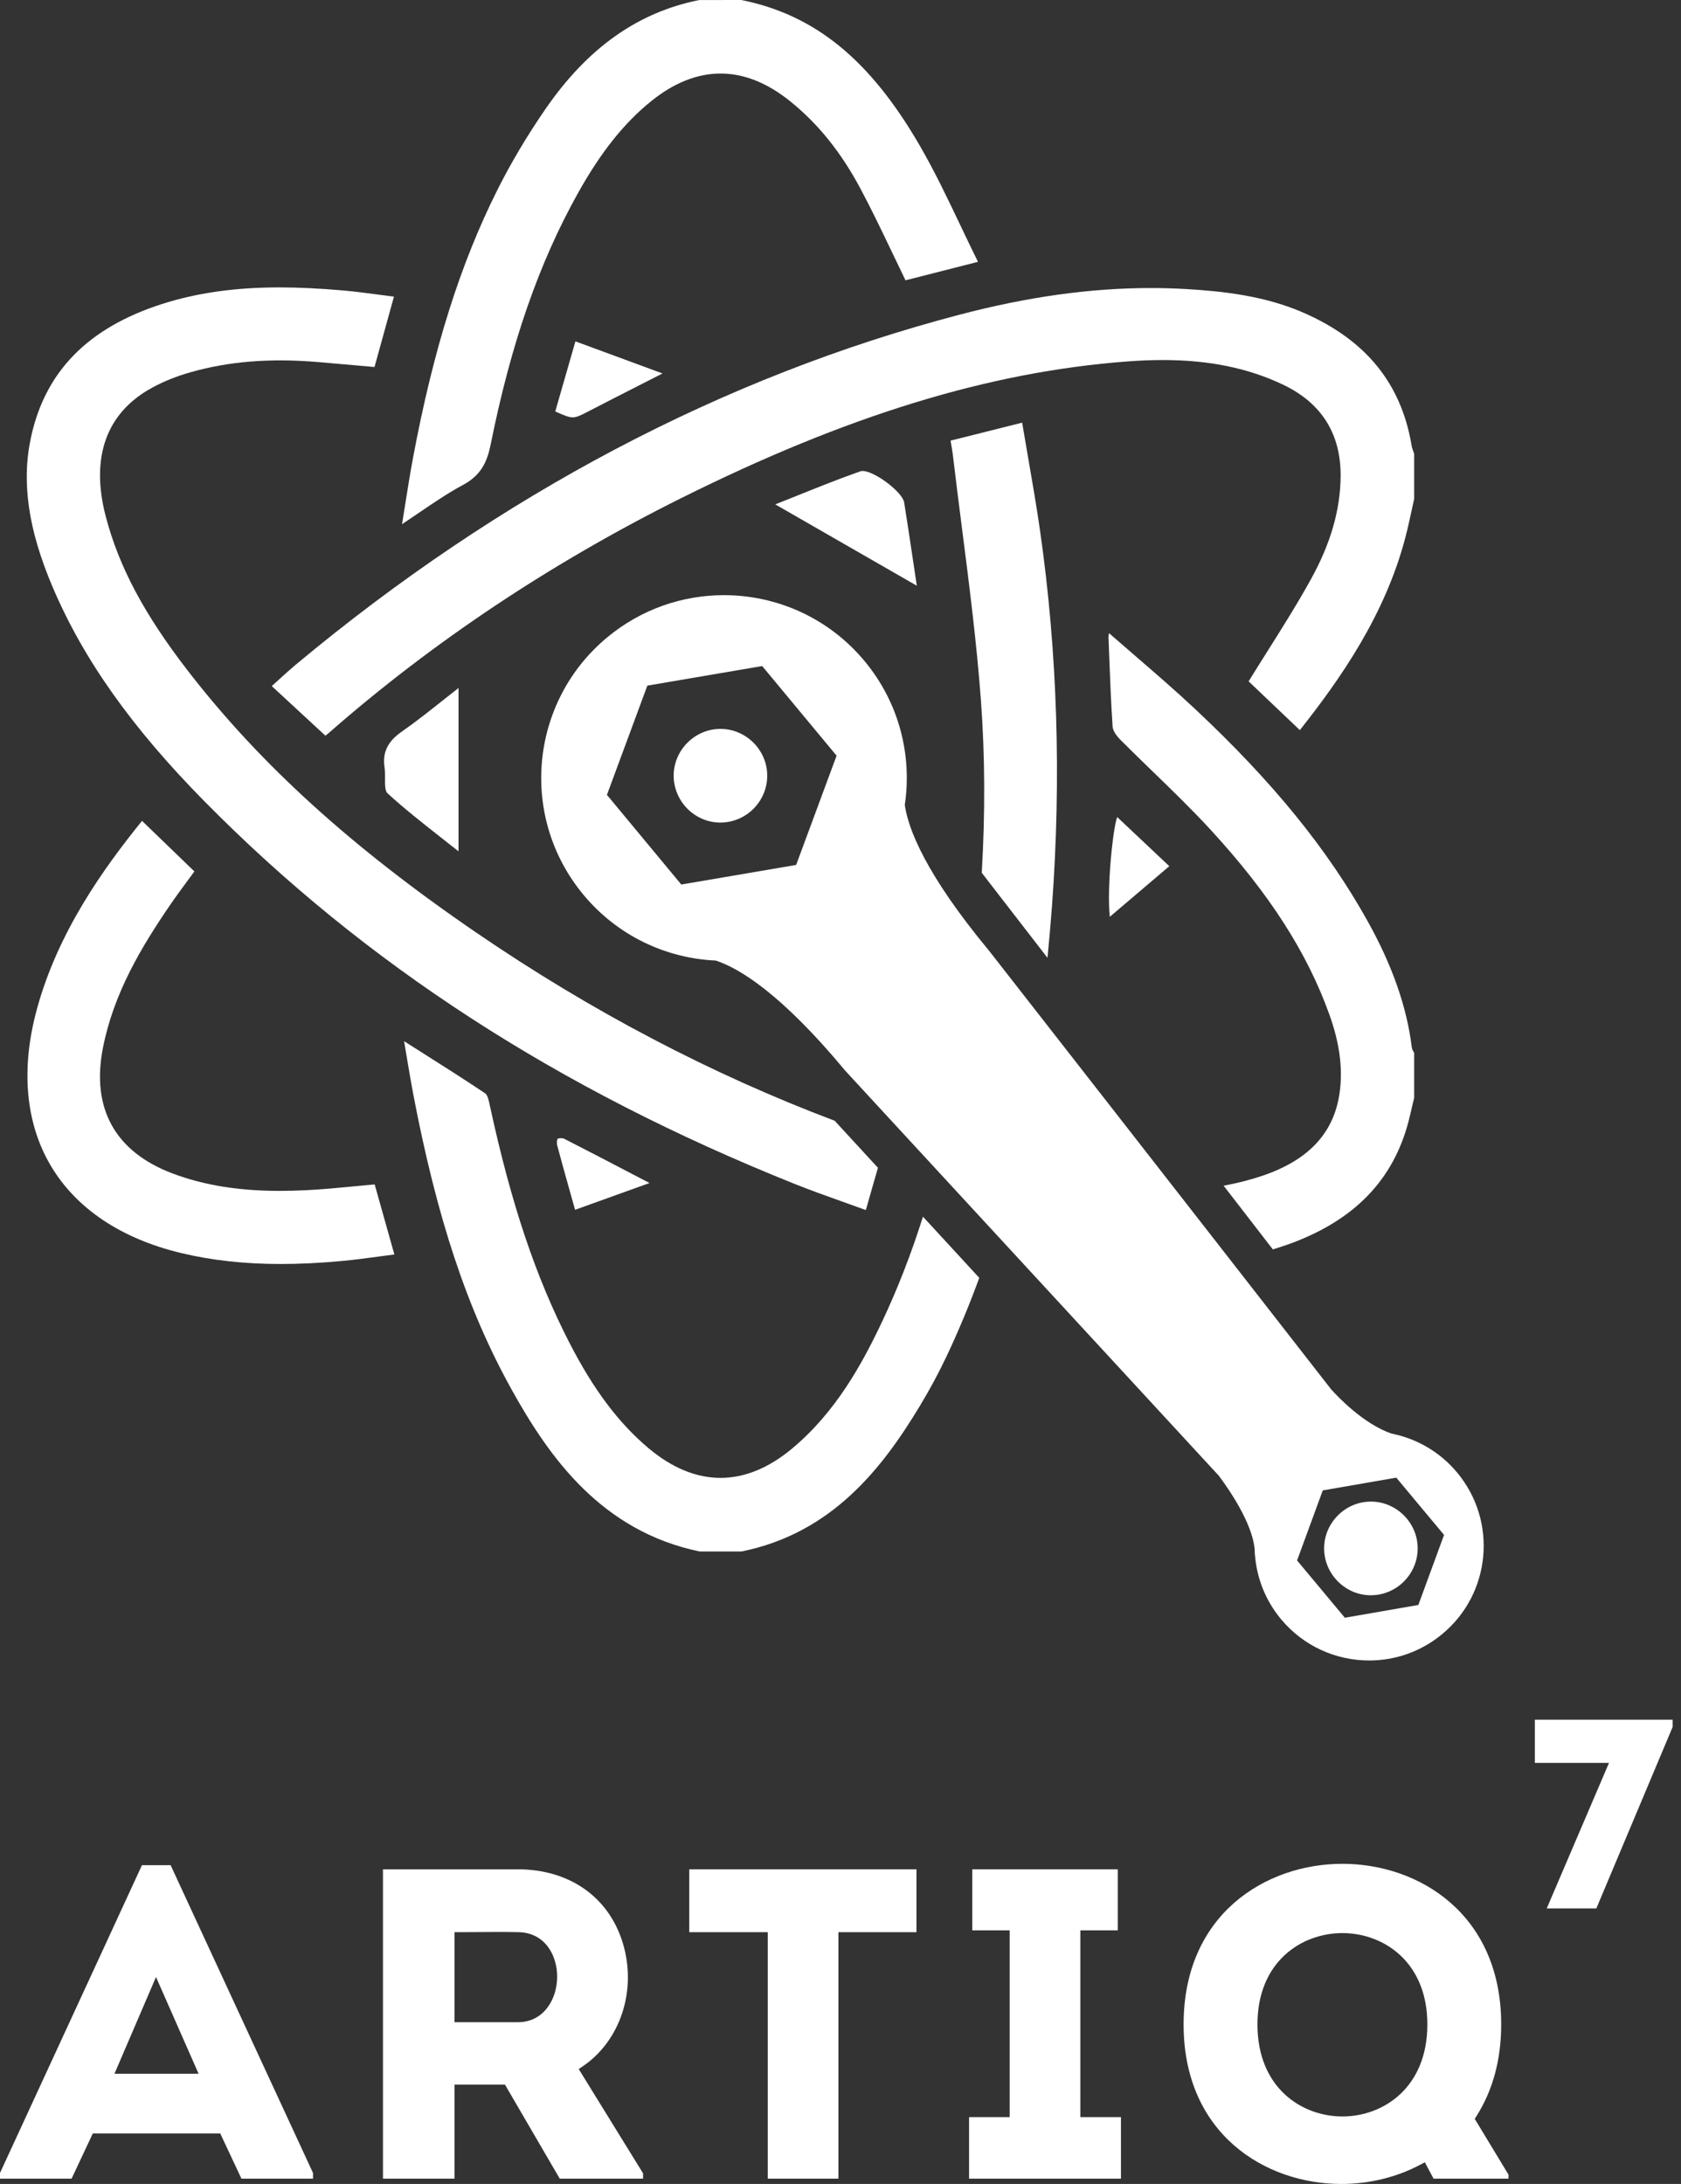 <?xml version="1.0" encoding="UTF-8" standalone="no"?>
<svg
   xmlns:dc="http://purl.org/dc/elements/1.1/"
   xmlns:cc="http://creativecommons.org/ns#"
   xmlns:rdf="http://www.w3.org/1999/02/22-rdf-syntax-ns#"
   xmlns:svg="http://www.w3.org/2000/svg"
   xmlns="http://www.w3.org/2000/svg"
   xmlns:sodipodi="http://sodipodi.sourceforge.net/DTD/sodipodi-0.dtd"
   xmlns:inkscape="http://www.inkscape.org/namespaces/inkscape"
   sodipodi:docname="logo_ver.svg"
   inkscape:version="1.0 (4035a4fb49, 2020-05-01)"
   id="svg2"
   xml:space="preserve"
   enable-background="new 0 0 800 800"
   viewBox="0 0 332.552 432.044"
   height="432.044"
   width="332.552"
   y="0px"
   x="0px"
   version="1.1"><rect x="0" y="0" width="332.552" height="432.044" fill="#333333" stroke="none"/><defs
     id="defs546" /><sodipodi:namedview
     inkscape:document-rotation="0"
     inkscape:current-layer="text3371"
     inkscape:window-maximized="1"
     inkscape:window-y="0"
     inkscape:window-x="0"
     inkscape:cy="136.24589"
     inkscape:cx="-304.09576"
     inkscape:zoom="1.18"
     fit-margin-bottom="0"
     fit-margin-right="0"
     fit-margin-left="0"
     fit-margin-top="0"
     showgrid="false"
     id="namedview544"
     inkscape:window-height="1376"
     inkscape:window-width="2560"
     inkscape:pageshadow="2"
     inkscape:pageopacity="0"
     guidetolerance="10"
     gridtolerance="10"
     objecttolerance="10"
     borderopacity="1"
     bordercolor="#666666"
     pagecolor="#ffffff" /><path
     d="m 271.242,315.584 c 5.09,-0.035 9.227,-4.208 9.217,-9.303 -0.01,-5.062 -4.225,-9.248 -9.291,-9.229 -5.066,0.021 -9.246,4.237 -9.217,9.302 0.027,5.085 4.236,9.264 9.291,9.23 z"
     id="path381"
     style="fill:#ffffff;fill-opacity:1"
     inkscape:connector-curvature="0" /><path
     d="m 53.761,135.723 10.609,9.812 c 0.215,-0.162 0.461,-0.348 0.689,-0.549 20.543,-18.001 43.98,-33.619 69.662,-46.423 32.912,-16.404 60.969,-25.002 88.295,-27.058 2.504,-0.188 4.811,-0.279 7.051,-0.279 9.105,0 16.873,1.591 23.744,4.864 7.635,3.636 11.473,9.741 11.404,18.146 -0.053,6.609 -1.955,13.229 -5.812,20.239 -2.68,4.868 -5.713,9.68 -8.646,14.332 -1.248,1.979 -2.502,3.969 -3.744,5.982 l 10.135,9.65 c 8.092,-10.235 16.82,-22.731 20.846,-38.001 0.467,-1.765 0.861,-3.586 1.244,-5.348 0.174,-0.804 0.348,-1.606 0.529,-2.408 v -8.887 c -0.049,-0.148 -0.102,-0.297 -0.154,-0.444 -0.141,-0.387 -0.285,-0.787 -0.357,-1.216 -2.037,-12.213 -8.967,-20.778 -21.184,-26.186 -7.824,-3.462 -16.289,-4.355 -23.535,-4.772 -2.264,-0.13 -4.576,-0.196 -6.877,-0.196 -11.945,0 -24.328,1.727 -37.859,5.278 -46.736,12.272 -90.896,35.554 -131.252,69.197 -1.098,0.917 -2.182,1.903 -3.332,2.947 -0.465,0.425 -0.948,0.863 -1.456,1.32 z"
     id="path383"
     style="fill:#ffffff;fill-opacity:1"
     inkscape:connector-curvature="0" /><path
     d="m 82.812,101.487 c 2.992,-2.037 5.816,-3.961 8.797,-5.561 3.58,-1.923 4.771,-4.586 5.459,-7.993 4.053,-20.111 9.557,-35.94 17.318,-49.816 4.494,-8.033 9.088,-13.791 14.455,-18.119 9.002,-7.259 18.375,-7.266 27.412,-0.017 5.564,4.462 10.137,10.14 13.98,17.356 2.211,4.151 4.197,8.308 6.303,12.707 0.855,1.791 1.719,3.595 2.602,5.408 l 14.334,-3.655 c -1.174,-2.378 -2.311,-4.763 -3.412,-7.074 -2.658,-5.585 -5.172,-10.859 -8.139,-15.979 C 172.097,11.797 161.222,2.932 146.661,0 l -8.322,0.01 c -12.096,2.398 -22.07,9.437 -30.395,21.507 -3.602,5.219 -6.787,10.571 -9.471,15.906 -7.41,14.732 -12.738,31.635 -16.773,53.192 -0.568,3.039 -1.053,6.101 -1.566,9.342 -0.193,1.218 -0.391,2.462 -0.598,3.74 1.132,-0.75 2.218,-1.49 3.276,-2.21 z"
     id="path385"
     style="fill:#ffffff;fill-opacity:1"
     inkscape:connector-curvature="0" /><path
     d="m 69.974,234.695 c -3.225,0.31 -6.271,0.602 -9.352,0.754 -1.867,0.093 -3.594,0.139 -5.277,0.139 -7.129,0 -13.34,-0.867 -18.904,-2.646 -0.795,-0.254 -1.576,-0.526 -2.346,-0.817 -11.328,-4.29 -16.076,-12.875 -13.732,-24.827 2.135,-10.872 7.631,-19.988 13.254,-28.221 1.115,-1.634 2.314,-3.259 3.473,-4.83 0.453,-0.616 0.91,-1.233 1.365,-1.857 L 28.098,162.386 c -7.527,9.307 -16.645,21.933 -20.824,37.338 -3.191,11.767 -2.23,22.453 2.783,30.906 5.008,8.446 13.908,14.409 25.738,17.245 6.105,1.465 12.57,2.177 19.76,2.177 3.754,-0.001 7.688,-0.192 12.023,-0.588 2.494,-0.227 4.928,-0.557 7.504,-0.906 0.973,-0.132 1.951,-0.265 2.936,-0.392 L 74.12,234.309 c -1.415,0.124 -2.792,0.256 -4.146,0.386 z"
     id="path387"
     style="fill:#ffffff;fill-opacity:1"
     inkscape:connector-curvature="0" /><path
     d="m 55.345,235.587 c 1.684,0 3.41,-0.046 5.277,-0.139 -1.866,0.093 -3.593,0.139 -5.277,0.139 z"
     id="path389"
     style="fill:#ffffff;fill-opacity:1"
     inkscape:connector-curvature="0" /><path
     d="m 36.441,232.942 c 5.564,1.778 11.775,2.646 18.904,2.646 -7.127,-0.001 -13.339,-0.868 -18.904,-2.646 z"
     id="path391"
     style="fill:#ffffff;fill-opacity:1"
     inkscape:connector-curvature="0" /><path
     d="m 55.554,250.051 c -7.189,0 -13.654,-0.712 -19.76,-2.177 6.106,1.465 12.571,2.177 19.76,2.177 z"
     id="path393"
     style="fill:#ffffff;fill-opacity:1"
     inkscape:connector-curvature="0" /><path
     d="m 67.578,249.463 c -4.336,0.396 -8.27,0.587 -12.023,0.588 3.753,0 7.685,-0.192 12.023,-0.588 z"
     id="path395"
     style="fill:#ffffff;fill-opacity:1"
     inkscape:connector-curvature="0" /><path
     d="m 180.738,111.632 c -0.625,-4.189 -1.227,-8.218 -1.867,-12.238 -0.326,-2.036 -5.861,-6.224 -8.229,-6.224 -0.156,0 -0.291,0.02 -0.402,0.058 -4.172,1.46 -8.242,3.096 -12.551,4.827 -1.42,0.57 -2.855,1.146 -4.316,1.727 l 28,16.088 z"
     id="path397"
     style="fill:#ffffff;fill-opacity:1"
     inkscape:connector-curvature="0" /><path
     d="m 90.154,136.545 c -0.338,0.264 -0.668,0.525 -1,0.788 -0.463,0.366 -0.936,0.736 -1.393,1.099 -2.838,2.248 -5.516,4.371 -8.346,6.353 -2.75,1.927 -3.779,4.095 -3.336,7.03 0.102,0.675 0.096,1.436 0.09,2.17 -0.01,1.219 -0.02,2.479 0.488,2.946 3.336,3.059 6.891,5.851 10.654,8.807 0.605,0.477 1.227,0.968 1.842,1.452 0.334,0.264 0.664,0.523 1,0.789 0.188,0.148 0.369,0.29 0.557,0.439 v -32.312 c -0.189,0.148 -0.369,0.291 -0.556,0.439 z"
     id="path399"
     style="fill:#ffffff;fill-opacity:1"
     inkscape:connector-curvature="0" /><path
     d="m 116.529,81.312 0.104,-0.053 c 3.387,-1.754 6.783,-3.483 10.385,-5.316 l 4.047,-2.062 -17.232,-6.35 -3.984,13.866 c 1.803,0.81 2.684,1.17 3.451,1.17 0.584,0 1.174,-0.223 2.061,-0.658 0.34,-0.169 0.721,-0.365 1.168,-0.597 z"
     id="path401"
     style="fill:#ffffff;fill-opacity:1"
     inkscape:connector-curvature="0" /><path
     d="m 115.359,81.908 c 0.342,-0.168 0.723,-0.364 1.172,-0.597 l 0.102,-0.053 -0.104,0.053 c -0.447,0.233 -0.828,0.429 -1.17,0.597 z"
     id="path403"
     style="fill:#ffffff;fill-opacity:1"
     inkscape:connector-curvature="0" /><path
     d="M 231.324,171.353 221.01,161.63 c -0.9,2.513 -2.059,14.3 -1.457,19.737 z"
     id="path405"
     style="fill:#ffffff;fill-opacity:1"
     inkscape:connector-curvature="0" /><path
     d="m 110.947,225.16 c -0.344,0 -0.562,0.08 -0.627,0.134 -0.129,0.123 -0.217,0.812 -0.078,1.328 0.848,3.195 1.752,6.407 2.709,9.809 l 0.814,2.899 14.725,-5.297 -2.984,-1.559 c -4.799,-2.507 -9.33,-4.874 -13.859,-7.181 -0.163,-0.082 -0.431,-0.133 -0.7,-0.133 z"
     id="path407"
     style="fill:#ffffff;fill-opacity:1"
     inkscape:connector-curvature="0" /><path
     d="m 142.564,162.725 c 5.09,-0.035 9.227,-4.207 9.217,-9.303 -0.008,-5.061 -4.223,-9.248 -9.291,-9.229 -5.066,0.021 -9.244,4.238 -9.217,9.303 0.029,5.084 4.236,9.264 9.291,9.229 z"
     id="path409"
     style="fill:#ffffff;fill-opacity:1"
     inkscape:connector-curvature="0" /><path
     d="m 143.213,117.737 c 10.389,0 20.699,4.453 27.85,13.074 6.838,8.24 9.393,18.624 7.93,28.444 0.682,4.709 4.068,13.639 16.732,28.898 0,0 39.695,50.833 67.607,86.683 1.363,1.533 6.5,6.911 11.957,8.765 4.92,0.979 9.547,3.578 13.004,7.74 7.998,9.641 6.668,23.926 -2.971,31.917 -4.232,3.516 -9.361,5.229 -14.461,5.229 -6.51,0 -12.973,-2.793 -17.459,-8.197 -3.123,-3.762 -4.801,-8.235 -5.139,-12.764 l -0.014,0.019 c 0.004,-0.188 -0.045,-0.956 -0.047,-1.136 -0.498,-5.215 -5.215,-11.978 -7.074,-14.461 l -73.916,-80.137 c -12.717,-15.323 -21.002,-20.271 -25.605,-21.787 -9.816,-0.444 -19.428,-4.869 -26.199,-13.034 -12.762,-15.37 -10.639,-38.165 4.734,-50.921 6.752,-5.6 14.934,-8.332 23.071,-8.332 m -8.434,57.243 22.721,-3.874 8.002,-21.613 -14.719,-17.732 -22.719,3.875 -7.996,21.609 14.711,17.735 m 131.273,145.051 14.541,-2.529 5.084,-13.854 -9.451,-11.331 -14.543,2.523 -5.082,13.857 9.451,11.334"
     id="path411"
     style="fill:#ffffff;fill-opacity:1"
     inkscape:connector-curvature="0" /><g
     transform="translate(-250.847,-184.784)"
     id="g413"
     style="fill:#ffffff;fill-opacity:1"><path
       d="m 366.13,593.558 c 7.498,-5.083 10.756,-15.119 7.922,-24.407 -2.773,-9.089 -10.521,-14.536 -20.727,-14.573 H 326.61 v 61.202 h 14.156 v -18.602 h 9.979 l 10.836,18.602 h 16.479 v -1.06 l -12.725,-20.623 z m -12.801,-8.731 h -12.562 v -17.809 h 1.004 c 1.254,0 2.529,-0.01 3.811,-0.02 2.6,-0.021 5.225,-0.041 7.771,0.02 5.328,0.052 7.74,4.621 7.719,8.845 -0.022,4.454 -2.688,8.964 -7.743,8.964 z"
       id="path415"
       style="fill:#ffffff;fill-opacity:1"
       inkscape:connector-curvature="0" /><polygon
       points="387.202,567.019 402.733,567.019 402.733,615.779 416.71,615.779 416.71,567.019 432.151,567.019 432.151,554.577 387.202,554.577 "
       id="polygon417"
       style="fill:#ffffff;fill-opacity:1" /><polygon
       points="471.976,554.577 443.19,554.577 443.19,566.657 450.595,566.657 450.595,603.608 442.558,603.608 442.558,615.779 472.606,615.779 472.606,603.608 464.571,603.608 464.571,566.657 471.976,566.657 "
       id="polygon419"
       style="fill:#ffffff;fill-opacity:1" /><path
       d="m 542.927,603.421 c 3.252,-5.109 4.9,-11.218 4.9,-18.153 0,-21.831 -16.283,-31.774 -31.414,-31.774 -15.129,0 -31.414,9.943 -31.414,31.774 0,21.683 16.174,31.56 31.199,31.56 5.541,0 10.949,-1.321 15.637,-3.82 l 0.885,-0.472 1.725,3.244 h 14.828 v -0.794 l -6.68,-11.039 z m -26.514,0.053 c -8.094,0 -16.805,-5.697 -16.805,-18.206 0,-12.415 8.711,-18.069 16.805,-18.069 8.094,0 16.807,5.654 16.807,18.069 0,12.508 -8.713,18.206 -16.807,18.206 z"
       id="path421"
       style="fill:#ffffff;fill-opacity:1"
       inkscape:connector-curvature="0" /></g><path
     d="m 165.162,221.756 0.006,-0.025 C 140.75,212.522 116.912,200.02 94.189,184.475 69.636,167.678 51.56,151.283 37.304,132.879 28.589,121.632 23.536,112.162 20.923,102.174 c -3.068,-11.729 0.105,-20.54 9.178,-25.482 2.277,-1.241 4.834,-2.269 7.596,-3.054 7.576,-2.153 15.721,-2.812 25.201,-2.015 1.244,0.104 2.52,0.217 3.805,0.332 1.402,0.123 2.803,0.242 4.209,0.368 l 3.176,0.281 3.846,-13.919 c -0.947,-0.121 -1.893,-0.245 -2.83,-0.37 -2.537,-0.337 -4.934,-0.656 -7.25,-0.857 -4.689,-0.406 -8.803,-0.604 -12.578,-0.604 -8.74,0 -16.342,1.076 -23.24,3.29 -14.58,4.68 -23.049,13.281 -25.893,26.297 -1.943,8.9 -0.568,18.38 4.328,29.833 6.098,14.267 15.623,27.692 29.977,42.251 31.707,32.162 69.879,56.911 116.699,75.662 3.182,1.274 6.383,2.416 9.771,3.624 1.434,0.511 2.889,1.029 4.369,1.568 l 2.396,-8.365 z"
     id="path431"
     style="fill:#ffffff;fill-opacity:1"
     inkscape:connector-curvature="0" /><path
     d="m 279.656,208.102 c -0.146,-0.262 -0.314,-0.56 -0.359,-0.905 -0.99,-8.005 -3.834,-16.142 -8.688,-24.875 -7.945,-14.297 -18.83,-27.683 -34.252,-42.126 -3.812,-3.572 -7.723,-6.949 -11.863,-10.523 -1.678,-1.448 -3.377,-2.915 -5.096,-4.419 -0.006,0.032 -0.012,0.062 -0.018,0.092 -0.062,0.355 -0.096,0.551 -0.09,0.713 l 0.148,3.794 c 0.176,4.559 0.359,9.272 0.67,13.896 0.047,0.706 0.615,1.672 1.52,2.583 2.135,2.144 4.346,4.286 6.484,6.358 3.807,3.687 7.742,7.5 11.389,11.467 11.611,12.634 19.076,24.245 23.488,36.543 2.049,5.705 2.707,10.802 2.012,15.581 -1.146,7.896 -6.145,13.235 -15.281,16.322 -2.455,0.829 -5.002,1.474 -7.656,1.956 l 9.738,12.6 c 1.551,-0.468 3.08,-0.975 4.574,-1.562 12.387,-4.858 19.754,-12.956 22.521,-24.758 l 0.869,-3.686 v -8.847 c -0.034,-0.068 -0.071,-0.136 -0.11,-0.204 z"
     id="path433"
     style="fill:#ffffff;fill-opacity:1"
     inkscape:connector-curvature="0" /><g
     transform="translate(-250.847,-184.784)"
     id="g435"
     style="fill:#ffffff;fill-opacity:1"><path
       d="m 439.345,274.729 c 0.58,4.945 1.223,9.971 1.846,14.831 1.416,11.057 2.879,22.489 3.713,33.785 0.807,10.944 0.859,22.254 0.164,34.1 l 13,16.818 c 0.334,-3.384 0.643,-6.817 0.902,-10.349 1.854,-25.214 1.066,-50.093 -2.342,-73.945 -0.709,-4.964 -1.549,-9.816 -2.439,-14.955 -0.377,-2.185 -0.758,-4.387 -1.133,-6.617 l -14.16,3.555 c 0.043,0.257 0.086,0.5 0.127,0.734 0.13,0.742 0.244,1.39 0.322,2.043 z"
       id="path437"
       style="fill:#ffffff;fill-opacity:1"
       inkscape:connector-curvature="0" /><path
       d="m 433.437,425.474 c -2.322,7.348 -4.98,14.184 -8.043,20.678 -3.967,8.416 -9.191,17.993 -17.877,25.219 -9.297,7.733 -19.082,7.701 -28.365,-0.092 -5.934,-4.982 -10.92,-11.633 -15.691,-20.929 -6.629,-12.926 -11.459,-27.311 -15.66,-46.642 l -0.072,-0.342 c -0.174,-0.828 -0.412,-1.962 -0.893,-2.284 -4.152,-2.786 -8.357,-5.448 -12.807,-8.267 -1.068,-0.677 -2.146,-1.359 -3.238,-2.054 0.164,0.969 0.32,1.911 0.475,2.834 0.434,2.596 0.842,5.047 1.303,7.478 4.703,24.702 10.705,42.76 19.463,58.551 7.541,13.604 17.859,28.05 37.209,32.08 h 8.318 c 17.949,-3.632 27.887,-16.568 35.24,-28.748 1.953,-3.234 3.717,-6.507 5.244,-9.726 2.389,-5.035 4.557,-10.249 6.533,-15.655 z"
       id="path439"
       style="fill:#ffffff;fill-opacity:1"
       inkscape:connector-curvature="0" /></g><path
     d="M 28.084,368.98 0,429.872 v 1.124 h 14.16 l 4.202,-8.945 H 43.57 l 4.195,8.945 h 14.16 v -1.124 L 33.753,368.98 Z m -5.438,41.259 8.215,-19.134 8.424,19.134 z"
     id="path493"
     style="fill:#ffffff;fill-opacity:1"
     inkscape:connector-curvature="0" /><g
     id="text3371"
     style="font-style:normal;font-variant:normal;font-weight:600;font-stretch:expanded;font-size:45px;line-height:125%;font-family:'Novecento sans wide';-inkscape-font-specification:'Novecento sans wide, Semi-Bold Expanded';text-align:start;letter-spacing:0px;word-spacing:0px;writing-mode:lr-tb;text-anchor:start;fill:#000000;fill-opacity:1;stroke:none;stroke-width:1px;stroke-linecap:butt;stroke-linejoin:miter;stroke-opacity:1"><g
   transform="translate(-1.735,0.847)"
   style="font-style:normal;font-variant:normal;font-weight:normal;font-stretch:normal;font-size:96px;line-height:25px;font-family:'Droid Sans Thai';-inkscape-font-specification:'Droid Sans Thai, Normal';font-variant-ligatures:normal;font-variant-caps:normal;font-variant-numeric:normal;text-align:start;letter-spacing:0px;word-spacing:0px;writing-mode:lr-tb;text-anchor:start;fill:#ffffff;fill-opacity:1;stroke:none"
   id="text861"
   aria-label="7"><path
     id="path863"
     style="font-style:normal;font-variant:normal;font-weight:normal;font-stretch:normal;font-size:53.333px;font-family:Intro;-inkscape-font-specification:'Intro, Normal';font-variant-ligatures:normal;font-variant-caps:normal;font-variant-numeric:normal;font-variant-east-asian:normal;fill:#ffffff"
     d="m 332.63,339.362 h -27.253 c 0,3.253 0,5.28 0,8.533 h 14.667 l -12.32,28.8 c 3.253,0 6.56,0 9.813,0 l 15.093,-35.893 z" /></g>
</g></svg>

